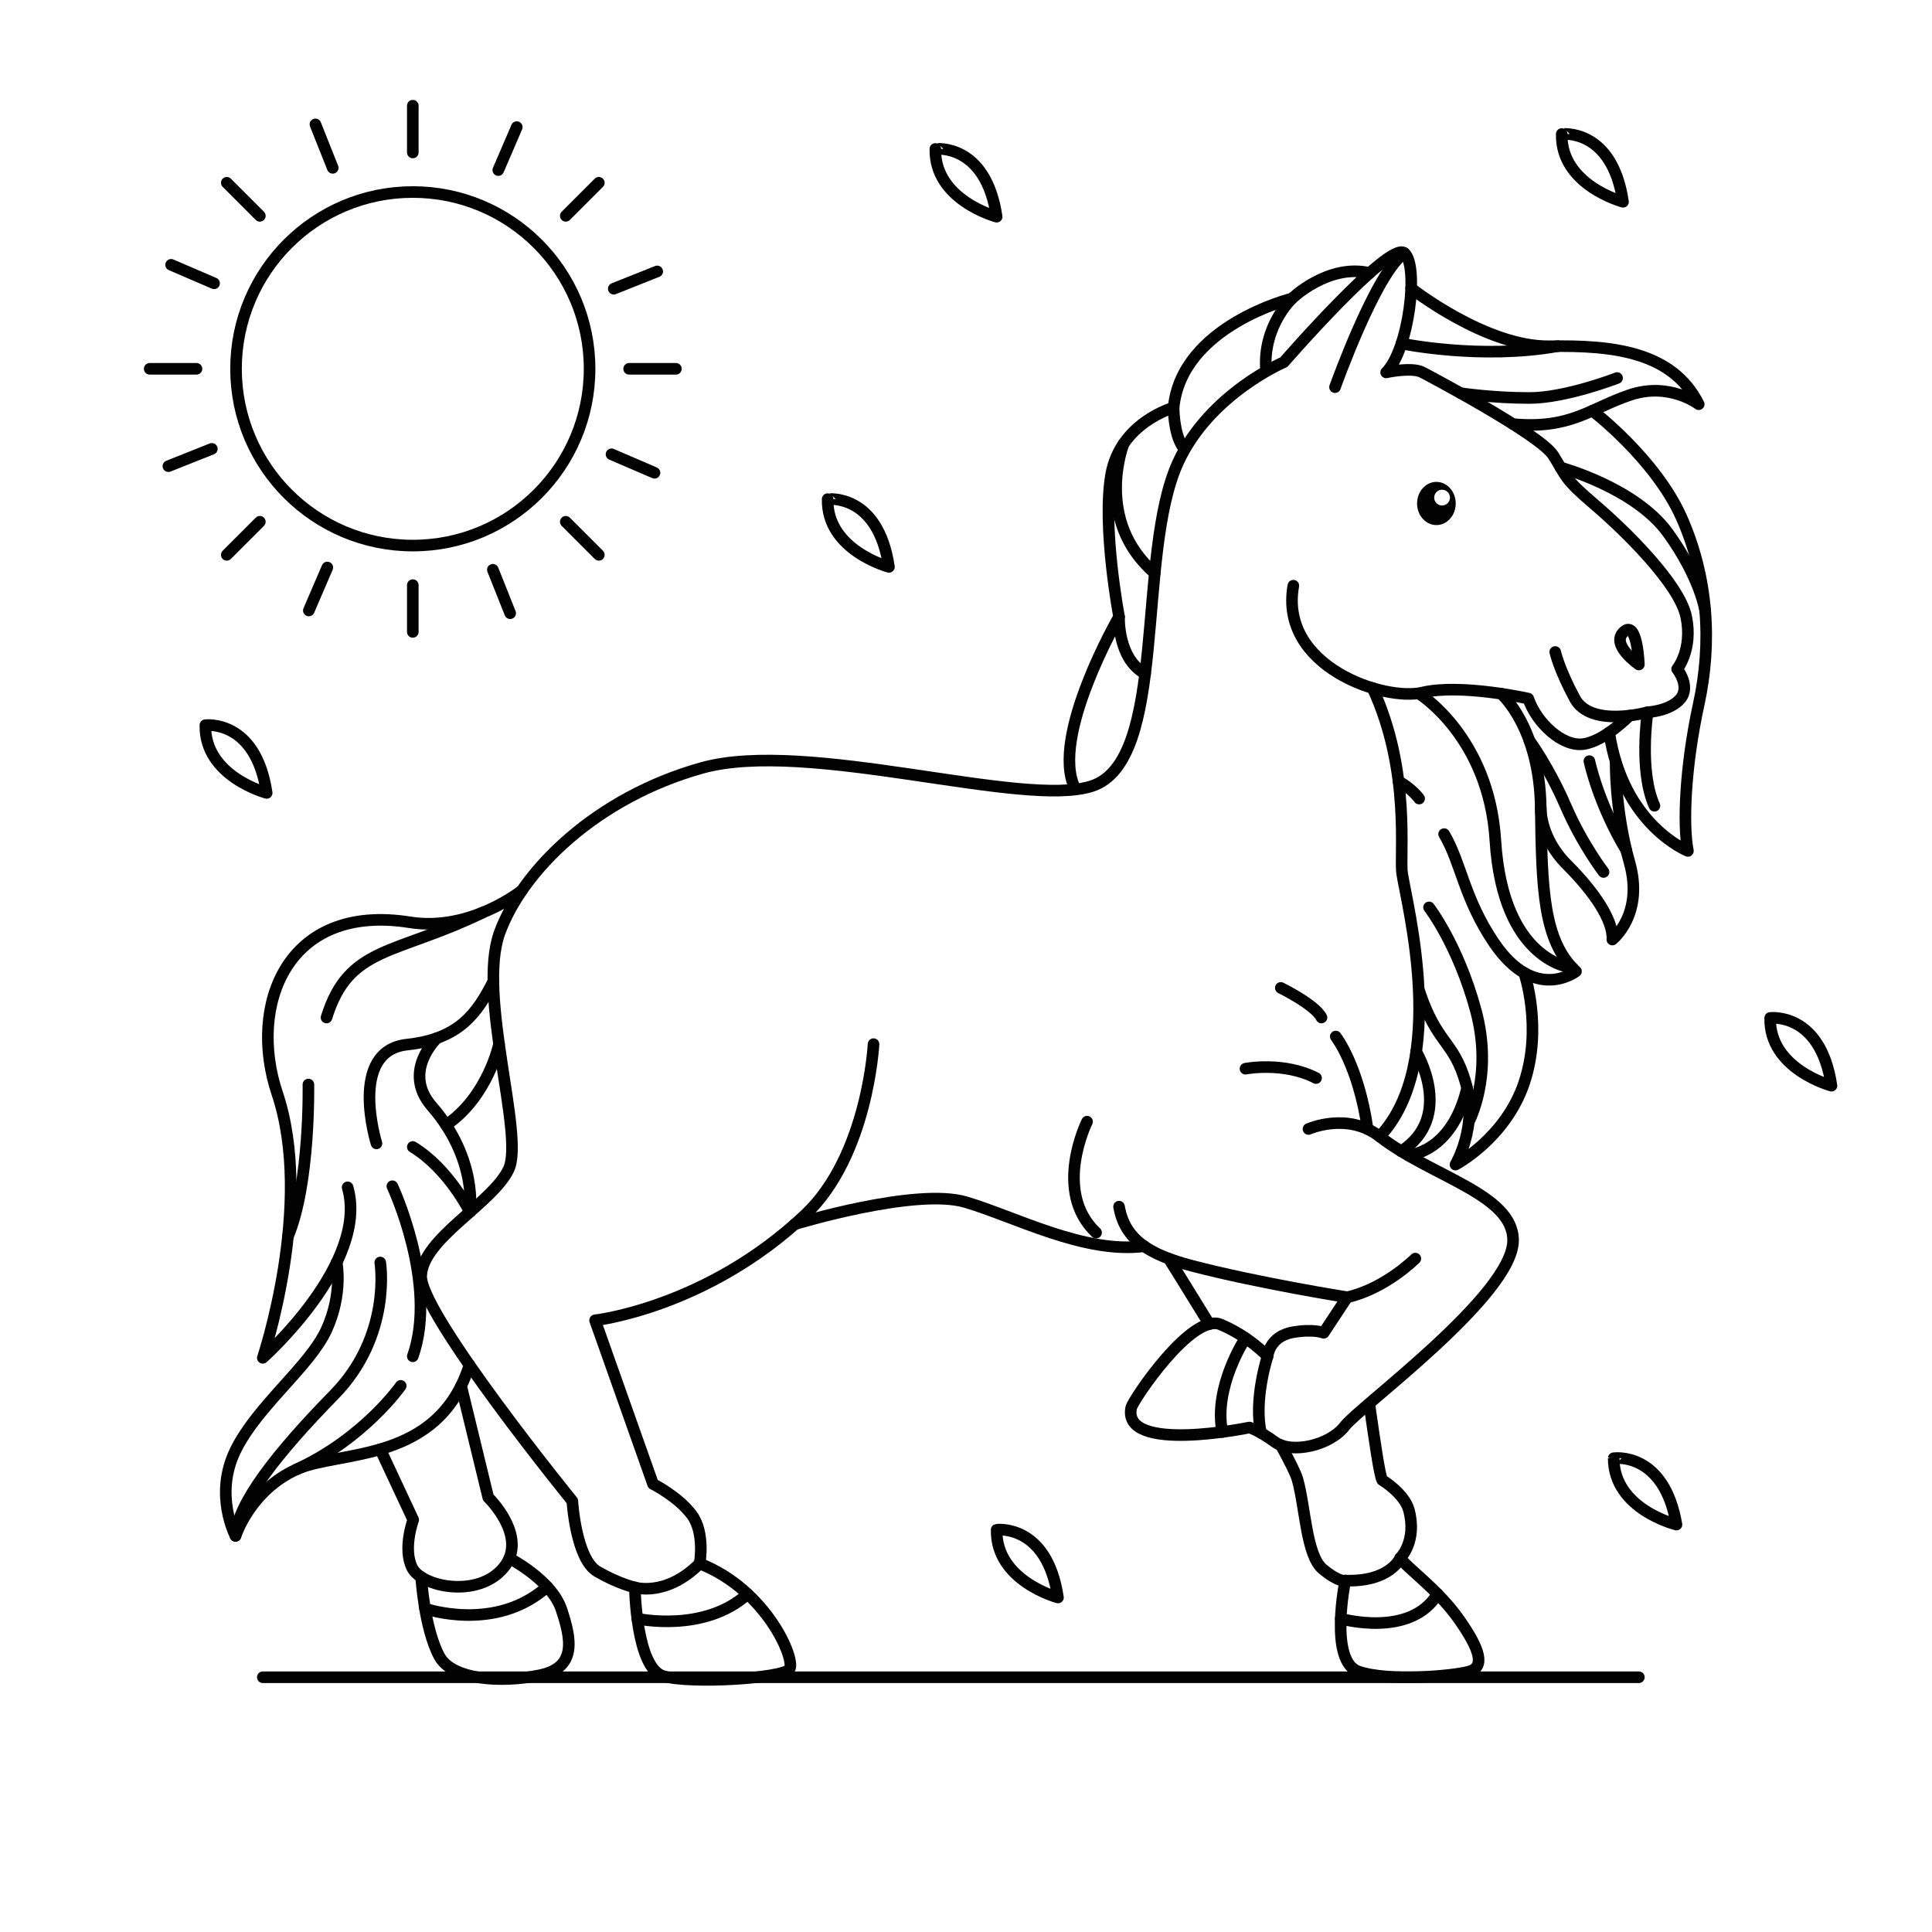 <?xml version="1.0" encoding="utf-8"?>
<!-- Generator: Adobe Illustrator 27.5.0, SVG Export Plug-In . SVG Version: 6.00 Build 0)  -->
<svg version="1.1" xmlns="http://www.w3.org/2000/svg" xmlns:xlink="http://www.w3.org/1999/xlink" x="0px" y="0px"
	 viewBox="0 0 500 500" style="enable-background:new 0 0 500 500;" xml:space="preserve">
<g id="BACKGROUND">
	<rect style="fill:#FFFFFF;" width="500" height="500"/>
</g>
<g id="OBJECTS">
	<g>
		<g>
			<g>
				<g>
					<g>
						<path style="fill:none;stroke:#020202;stroke-width:3;stroke-linecap:round;stroke-linejoin:round;stroke-miterlimit:10;" d="
							M424.136,171.971c0,0-7.452-5.099-3.922-8.432C423.744,160.204,424.136,171.971,424.136,171.971z"/>
						<path style="fill:none;stroke:#020202;stroke-width:3;stroke-linecap:round;stroke-linejoin:round;stroke-miterlimit:10;" d="
							M421.701,185.202c0,0-6.389,6.575-11.88,7.359c-5.491,0.784-12.158-5.491-14.315-11.766c0,0-17.453-3.922-27.356-1.569
							c-9.903,2.353-37.161-6.667-33.435-27.65"/>
						<path style="fill:none;stroke:#020202;stroke-width:3;stroke-linecap:round;stroke-linejoin:round;stroke-miterlimit:10;" d="
							M402.491,168.735c0,0,0.957,4.412,5.075,12.06c4.118,7.648,18.826,3.53,18.826,3.53s5.883-0.294,8.53-3.53
							c2.647-3.236-0.883-7.648-0.883-7.648s4.118-5.001,2.353-13.531c-1.765-8.53-15.884-22.355-23.826-29.121
							c-7.942-6.765-7.06-7.06-10.59-12.648c-3.53-5.589-33.827-21.473-33.827-21.473c-2.76-1.471-9.413,0-9.413,0
							c5.883-5.883,8.53-27.65,4.706-30.886c-3.824-3.236-31.18,28.239-31.18,28.239s-19.253,8.211-27.356,25.885
							c-11.028,24.055-2.434,77.37-22.355,83.833c-17.944,5.822-73.538-12.354-100.894-4.706
							c-27.356,7.648-46.476,26.474-52.359,42.652c-5.883,16.178,6.471,52.359,2.353,61.184c-4.118,8.824-22.355,17.943-22.65,27.65
							c-0.294,9.707,39.122,58.242,39.122,58.242s0.882,15.002,6.471,18.237c5.589,3.236,9.707,4.118,9.707,4.118
							s0.294,20.885,7.354,22.944c7.06,2.059,30.886,0.588,32.651-1.765c1.765-2.353-5.883-20.591-23.238-27.356
							c0,0,1.471-7.942-2.059-12.648c-3.53-4.706-10.001-7.942-10.001-7.942l-15.002-42.358c0,0,28.881-3.212,54.418-27.356
							c16.178-15.296,17.649-44.123,17.649-44.123"/>
						<path style="fill:none;stroke:#020202;stroke-width:3;stroke-linecap:round;stroke-linejoin:round;stroke-miterlimit:10;" d="
							M345.5,100.198c0,0,10.589-29.709,17.943-34.71"/>
						<path style="fill:none;stroke:#020202;stroke-width:3;stroke-linecap:round;stroke-linejoin:round;stroke-miterlimit:10;" d="
							M345.696,268.256c0,0,5.883,7.452,8.236,23.924"/>
						<path style="fill:none;stroke:#020202;stroke-width:3;stroke-linecap:round;stroke-linejoin:round;stroke-miterlimit:10;" d="
							M338.637,292.18c0,0,10.133-4.508,18.433,1.961c13.335,10.393,34.517,14.904,34.514,26.866
							c-0.003,14.125-39.612,42.946-43.534,48.045c-3.922,5.099-13.825,7.256-18.139,4.118c-4.314-3.138-6.569-3.726-6.569-3.726
							s-32.981,6.848-30.592-5.099c0.392-1.961,15.688-24.709,23.14-21.571c7.452,3.138,12.158,8.236,12.158,8.236
							s0.418-5.164,6.569-6.226c5.397-0.931,7.954,0.147,7.954,0.147l6.068-9.206c0,0-22.997-3.651-40.201-8.149
							c-11.023-2.882-17.355-6.765-18.826-15.296"/>
						<path style="fill:none;stroke:#020202;stroke-width:3;stroke-linecap:round;stroke-linejoin:round;stroke-miterlimit:10;" d="
							M366.287,325.726c0,0-7.844,7.841-17.649,10"/>
						<path style="fill:none;stroke:#020202;stroke-width:3;stroke-linecap:round;stroke-linejoin:round;stroke-miterlimit:10;" d="
							M205.703,316.823c0,0,31.255-9.543,44.198-5.719c12.943,3.824,30.667,13.424,46.219,11.419"/>
						<path style="fill:none;stroke:#020202;stroke-width:3;stroke-linecap:round;stroke-linejoin:round;stroke-miterlimit:10;" d="
							M355.23,178.074c9.978,21.547,6.907,43.314,7.644,48.02c1.327,8.472,12.04,49.025-5.805,68.047"/>
						<path style="fill:none;stroke:#020202;stroke-width:3;stroke-linecap:round;stroke-linejoin:round;stroke-miterlimit:10;" d="
							M331.473,373.993c2.298,4.185,3.904,7.399,4.32,8.884c2.059,7.354,2.258,19.708,6.571,23.238
							c4.313,3.53,5.784,2.942,5.784,2.942s-4.314,20.885,3.432,23.532c7.746,2.647,24.513,1.177,28.631,0
							c4.118-1.177,2.942-5.589-2.647-13.531c-5.589-7.942-13.838-13.531-15.155-15.884c0,0,4.37-4.271,2.213-12.354
							c-1.148-4.303-6.913-7.795-6.913-7.795c-0.656-1.191-1.85-9.337-3.33-19.713"/>
						<path style="fill:none;stroke:#020202;stroke-width:3;stroke-linecap:round;stroke-linejoin:round;stroke-miterlimit:10;" d="
							M302.474,325.726c0,0,4.656,7.418,10.493,16.95"/>
						<path style="fill:none;stroke:#020202;stroke-width:3;stroke-linecap:round;stroke-linejoin:round;stroke-miterlimit:10;" d="
							M97.433,295.906c0,0-7.47-23.924,7.944-25.568c13.49-1.438,18.138-8.162,22.312-16.397"/>
						<path style="fill:none;stroke:#020202;stroke-width:3;stroke-linecap:round;stroke-linejoin:round;stroke-miterlimit:10;" d="
							M135.065,230.455c0,0-13.301,10.739-28.97,8.24c-31.977-5.101-41.963,21.59-34.352,44.269
							c9.609,28.631-3.726,68.439-3.726,68.439s27.605-24.513,21.945-44.123"/>
						<path style="fill:none;stroke:#020202;stroke-width:3;stroke-linecap:round;stroke-linejoin:round;stroke-miterlimit:10;" d="
							M113.078,268.664c0,0-9.175,8.613-1.331,17.633c12.02,13.823,9.866,27.354,9.866,27.354s-5.447-11.151-14.781-16.818"/>
						<path style="fill:none;stroke:#020202;stroke-width:3;stroke-linecap:round;stroke-linejoin:round;stroke-miterlimit:10;" d="
							M87.125,326.735c0,0,1.679,7.999-2.635,17.412c-4.368,9.53-17.845,19.61-23.532,31.18c-5.687,11.57,0,22.159,0,22.159
							s3.726-11.766,15.884-17.257c10.873-4.91,36.555-1.369,44.653-26.962"/>
						<path style="fill:none;stroke:#020202;stroke-width:3;stroke-linecap:round;stroke-linejoin:round;stroke-miterlimit:10;" d="
							M103.708,358.659c0,0-9.413,13.531-26.866,21.571"/>
						<path style="fill:none;stroke:#020202;stroke-width:3;stroke-linecap:round;stroke-linejoin:round;stroke-miterlimit:10;" d="
							M278.16,203.911c-6.451-13.358,11.452-44.295,11.452-44.295s-4.412-23.238-2.059-36.769
							c2.353-13.531,16.178-17.355,16.178-17.355c2.059-21.179,30.637-28.239,30.637-28.239s9.347-9.103,20.104-6.61"/>
						<path style="fill:none;stroke:#020202;stroke-width:3;stroke-linecap:round;stroke-linejoin:round;stroke-miterlimit:10;" d="
							M365.203,74.606c0,0,19.419,15.296,35.891,15.002c16.473-0.294,31.768,1.471,38.534,15.002c0,0-7.617-5.883-17.928-2.353
							c-10.311,3.53-15.213,8.835-30.117,7.506"/>
						<path style="fill:none;stroke:#020202;stroke-width:3;stroke-linecap:round;stroke-linejoin:round;stroke-miterlimit:10;" d="
							M388.502,179.531c0,0,9.946,8.618,10.24,29.502c0.294,20.885,0.588,34.416,9.119,42.358c0,0-10.59,8.236-21.179-7.354
							c-7.796-11.478-8.53-20.75-12.943-28.171"/>
						<path style="fill:none;stroke:#020202;stroke-width:3;stroke-linecap:round;stroke-linejoin:round;stroke-miterlimit:10;" d="
							M394.458,251.764c0,0,4.835,14.041,0,28.455c-4.835,14.413-17.778,21.179-17.778,21.179s5.883-10.001,2.647-21.179
							c-3.236-11.178-7.346-9.707-12.056-23.826"/>
						<path style="fill:none;stroke:#020202;stroke-width:3;stroke-linecap:round;stroke-linejoin:round;stroke-miterlimit:10;" d="
							M364.37,298.967c0,0,11.252-0.372,15.31-17.356"/>
						<path style="fill:none;stroke:#020202;stroke-width:3;stroke-linecap:round;stroke-linejoin:round;stroke-miterlimit:10;" d="
							M412.105,106.294c0,0,16.345,12.435,23.111,27.731c6.766,15.296,7.942,32.063,4.412,48.241
							c-3.53,16.178-4.121,31.18-2.796,37.946c0,0-16.767-6.58-20.369-30.646"/>
						<path style="fill:none;stroke:#020202;stroke-width:3;stroke-linecap:round;stroke-linejoin:round;stroke-miterlimit:10;" d="
							M398.741,209.034c0,0-0.294,7.648,6.766,14.708c7.06,7.06,12.06,14.413,11.766,19.414c0,0,8.268-6.471,4.428-20.002
							c-3.84-13.531-3.572-26.172-3.572-26.172"/>
						<path style="fill:none;stroke:#020202;stroke-width:3;stroke-linecap:round;stroke-linejoin:round;stroke-miterlimit:10;" d="
							M328.047,351.011c0,0-3.657,11.207-1.696,19.836"/>
						<path style="fill:none;stroke:#020202;stroke-width:3;stroke-linecap:round;stroke-linejoin:round;stroke-miterlimit:10;" d="
							M362.407,403.173c0,0-2.592,6.275-14.26,5.883"/>
						<path style="fill:none;stroke:#020202;stroke-width:3;stroke-linecap:round;stroke-linejoin:round;stroke-miterlimit:10;" d="
							M164.303,410.821c0,0,8.04,2.549,16.767-6.177"/>
						<path style="fill:none;stroke:#020202;stroke-width:3;stroke-linecap:round;stroke-linejoin:round;stroke-miterlimit:10;" d="
							M129.15,270.196c0,0-2.871,13.663-13.716,20.961"/>
						<path style="fill:none;stroke:#020202;stroke-width:3;stroke-linecap:round;stroke-linejoin:round;stroke-miterlimit:10;" d="
							M98.407,375.068l8.536,18.254c0,0-2.745,7.418-0.294,12.401c2.451,4.983,17.057,7.995,23.668,0
							c6.611-7.995-3.96-18.186-3.96-18.186l-7.022-28.878"/>
						<path style="fill:none;stroke:#020202;stroke-width:3;stroke-linecap:round;stroke-linejoin:round;stroke-miterlimit:10;" d="
							M131.806,403.27c0,0,10.932,5.59,13.481,13.238s4.112,15.1-5.693,17.061c-9.805,1.961-22.553,1.262-25.885-4.903
							c-3.922-7.256-4.708-20.526-4.708-20.526"/>
						<path style="fill:#020202;" d="M376.741,130.299c0,3.087-2.239,5.589-5.001,5.589c-2.762,0-5.001-2.502-5.001-5.589
							c0-3.087,2.239-5.589,5.001-5.589C374.502,124.71,376.741,127.213,376.741,130.299z"/>
					</g>
					<path style="fill:none;stroke:#020202;stroke-width:3;stroke-linecap:round;stroke-linejoin:round;stroke-miterlimit:10;" d="
						M281.333,290.289c0,0-9,18.044,2.333,28.711"/>
					<path style="fill:none;stroke:#020202;stroke-width:3;stroke-linecap:round;stroke-linejoin:round;stroke-miterlimit:10;" d="
						M322.333,276.58c0,0,9.862-1.914,18.264,2.42"/>
					<path style="fill:none;stroke:#020202;stroke-width:3;stroke-linecap:round;stroke-linejoin:round;stroke-miterlimit:10;" d="
						M331.473,255.667c0,0,8.86,4.333,10.527,7.667"/>
					<path style="fill:#FFFFFF;" d="M375.25,128.781c0,1.128-0.914,2.042-2.042,2.042c-1.128,0-2.042-0.914-2.042-2.042
						c0-1.127,0.914-2.042,2.042-2.042C374.336,126.739,375.25,127.653,375.25,128.781z"/>
					<path style="fill:none;stroke:#020202;stroke-width:3;stroke-linecap:round;stroke-linejoin:round;stroke-miterlimit:10;" d="
						M406.914,250.452c0,0-17.948-1.298-19.914-32.952c-1.667-26.833-19.729-37.969-19.729-37.969"/>
					<path style="fill:none;stroke:#020202;stroke-width:3;stroke-linecap:round;stroke-linejoin:round;stroke-miterlimit:10;" d="
						M367.271,206.667c0,0-1.754-2.481-5.346-4.491"/>
					<path style="fill:none;stroke:#020202;stroke-width:3;stroke-linecap:round;stroke-linejoin:round;stroke-miterlimit:10;" d="
						M380.124,290.289c0,0,6.421-11.789,1.815-28.789s-12.106-26.667-12.106-26.667"/>
					<path style="fill:none;stroke:#020202;stroke-width:3;stroke-linecap:round;stroke-linejoin:round;stroke-miterlimit:10;" d="
						M366.51,272.192c0,0,10.094,16.694-3.875,25.751"/>
					<path style="fill:none;stroke:#020202;stroke-width:3;stroke-linecap:round;stroke-linejoin:round;stroke-miterlimit:10;" d="
						M411.333,196.981c0,0,2.284,10.989,9.559,23.087"/>
					<path style="fill:none;stroke:#020202;stroke-width:3;stroke-linecap:round;stroke-linejoin:round;stroke-miterlimit:10;" d="
						M415,225.667c0,0-5.5-7.117-9.833-17.142c-4.333-10.025-9.375-16.886-9.375-16.886"/>
					<path style="fill:none;stroke:#020202;stroke-width:3;stroke-linecap:round;stroke-linejoin:round;stroke-miterlimit:10;" d="
						M426.392,184.325c0,0-2.298,15.192,1.775,24.2"/>
					<path style="fill:none;stroke:#020202;stroke-width:3;stroke-linecap:round;stroke-linejoin:round;stroke-miterlimit:10;" d="
						M403.861,120.984c0,0,19.342,5.208,27.806,16.933c8.464,11.724,9.642,20.238,9.642,20.238"/>
					<path style="fill:none;stroke:#020202;stroke-width:3;stroke-linecap:round;stroke-linejoin:round;stroke-miterlimit:10;" d="
						M362.697,88.9c0,0,20.464,4.268,40.467,0.684"/>
					<path style="fill:none;stroke:#020202;stroke-width:3;stroke-linecap:round;stroke-linejoin:round;stroke-miterlimit:10;" d="
						M418.5,97.833c0,0-13.251,5.167-22.709,5.167s-17.757-1.243-17.757-1.243"/>
					<path style="fill:none;stroke:#020202;stroke-width:3;stroke-linecap:round;stroke-linejoin:round;stroke-miterlimit:10;" d="
						M334.367,77.254c0,0-7.466,6.969-6.75,18.191"/>
					<path style="fill:none;stroke:#020202;stroke-width:3;stroke-linecap:round;stroke-linejoin:round;stroke-miterlimit:10;" d="
						M303.731,105.492c0,0-0.014,6.55,2.294,10.029"/>
					<path style="fill:none;stroke:#020202;stroke-width:3;stroke-linecap:round;stroke-linejoin:round;stroke-miterlimit:10;" d="
						M290.783,114.852c0,0-7.826,19.775,8.073,33.483"/>
					<path style="fill:none;stroke:#020202;stroke-width:3;stroke-linecap:round;stroke-linejoin:round;stroke-miterlimit:10;" d="
						M289.611,159.616c0,0-0.431,10.876,6.757,14.713"/>
					<path style="fill:none;stroke:#020202;stroke-width:3;stroke-linecap:round;stroke-linejoin:round;stroke-miterlimit:10;" d="
						M101.541,307c0,0,11.875,25.271,5.292,44.011"/>
					<path style="fill:none;stroke:#020202;stroke-width:3;stroke-linecap:round;stroke-linejoin:round;stroke-miterlimit:10;" d="
						M98.407,326.735c0,0,3.093,18.872-11.907,34.193s-25.084,28.295-25.542,36.558"/>
					<path style="fill:none;stroke:#020202;stroke-width:3;stroke-linecap:round;stroke-linejoin:round;stroke-miterlimit:10;" d="
						M84.5,263.333c5.775-18.583,17.669-16.117,40.499-27.201"/>
					<path style="fill:none;stroke:#020202;stroke-width:3;stroke-linecap:round;stroke-linejoin:round;stroke-miterlimit:10;" d="
						M79.814,280.677c0,0,0.489,25.525-5.288,39.299"/>
				</g>
				<path style="fill:none;stroke:#020202;stroke-width:3;stroke-linecap:round;stroke-linejoin:round;stroke-miterlimit:10;" d="
					M322.333,346.292c0,0-8.353,12.561-6.01,24.301"/>
				<path style="fill:none;stroke:#020202;stroke-width:3;stroke-linecap:round;stroke-linejoin:round;stroke-miterlimit:10;" d="
					M346.986,418.906c0,0,18.065,5.137,25.04-6.385"/>
				<path style="fill:none;stroke:#020202;stroke-width:3;stroke-linecap:round;stroke-linejoin:round;stroke-miterlimit:10;" d="
					M164.936,418.906c0,0,17.345,3.803,28.538-6.385"/>
				<path style="fill:none;stroke:#020202;stroke-width:3;stroke-linecap:round;stroke-linejoin:round;stroke-miterlimit:10;" d="
					M109.985,416.285c0,0,18.224,6.355,31.619-5.632"/>
			</g>
		</g>
		
			<line style="fill:none;stroke:#020202;stroke-width:3;stroke-linecap:round;stroke-linejoin:round;stroke-miterlimit:10;" x1="68.017" y1="434.072" x2="424.136" y2="434.072"/>
		<g>
			
				<circle style="fill:none;stroke:#020202;stroke-width:3;stroke-linecap:round;stroke-linejoin:round;stroke-miterlimit:10;" cx="106.833" cy="95.445" r="45.75"/>
			<g>
				
					<line style="fill:none;stroke:#020202;stroke-width:3;stroke-linecap:round;stroke-linejoin:round;stroke-miterlimit:10;" x1="106.833" y1="39.461" x2="106.833" y2="27.354"/>
				
					<line style="fill:none;stroke:#020202;stroke-width:3;stroke-linecap:round;stroke-linejoin:round;stroke-miterlimit:10;" x1="106.833" y1="163.535" x2="106.833" y2="151.429"/>
			</g>
			<g>
				
					<line style="fill:none;stroke:#020202;stroke-width:3;stroke-linecap:round;stroke-linejoin:round;stroke-miterlimit:10;" x1="162.817" y1="95.445" x2="174.924" y2="95.445"/>
				
					<line style="fill:none;stroke:#020202;stroke-width:3;stroke-linecap:round;stroke-linejoin:round;stroke-miterlimit:10;" x1="38.743" y1="95.445" x2="50.849" y2="95.445"/>
			</g>
			<g>
				
					<line style="fill:none;stroke:#020202;stroke-width:3;stroke-linecap:round;stroke-linejoin:round;stroke-miterlimit:10;" x1="146.42" y1="55.858" x2="154.98" y2="47.298"/>
				
					<line style="fill:none;stroke:#020202;stroke-width:3;stroke-linecap:round;stroke-linejoin:round;stroke-miterlimit:10;" x1="58.686" y1="143.592" x2="67.247" y2="135.032"/>
			</g>
			<g>
				
					<line style="fill:none;stroke:#020202;stroke-width:3;stroke-linecap:round;stroke-linejoin:round;stroke-miterlimit:10;" x1="146.42" y1="135.032" x2="154.98" y2="143.592"/>
				
					<line style="fill:none;stroke:#020202;stroke-width:3;stroke-linecap:round;stroke-linejoin:round;stroke-miterlimit:10;" x1="58.686" y1="47.298" x2="67.247" y2="55.858"/>
			</g>
			<g>
				
					<line style="fill:none;stroke:#020202;stroke-width:3;stroke-linecap:round;stroke-linejoin:round;stroke-miterlimit:10;" x1="128.957" y1="44.018" x2="133.741" y2="32.897"/>
				
					<line style="fill:none;stroke:#020202;stroke-width:3;stroke-linecap:round;stroke-linejoin:round;stroke-miterlimit:10;" x1="79.925" y1="157.993" x2="84.71" y2="146.872"/>
			</g>
			<g>
				
					<line style="fill:none;stroke:#020202;stroke-width:3;stroke-linecap:round;stroke-linejoin:round;stroke-miterlimit:10;" x1="158.261" y1="117.569" x2="169.382" y2="122.353"/>
				
					<line style="fill:none;stroke:#020202;stroke-width:3;stroke-linecap:round;stroke-linejoin:round;stroke-miterlimit:10;" x1="44.285" y1="68.537" x2="55.406" y2="73.321"/>
			</g>
			<g>
				
					<line style="fill:none;stroke:#020202;stroke-width:3;stroke-linecap:round;stroke-linejoin:round;stroke-miterlimit:10;" x1="158.842" y1="74.724" x2="170.088" y2="70.243"/>
				
					<line style="fill:none;stroke:#020202;stroke-width:3;stroke-linecap:round;stroke-linejoin:round;stroke-miterlimit:10;" x1="43.578" y1="120.646" x2="54.825" y2="116.165"/>
			</g>
			<g>
				
					<line style="fill:none;stroke:#020202;stroke-width:3;stroke-linecap:round;stroke-linejoin:round;stroke-miterlimit:10;" x1="127.554" y1="147.453" x2="132.035" y2="158.7"/>
				
					<line style="fill:none;stroke:#020202;stroke-width:3;stroke-linecap:round;stroke-linejoin:round;stroke-miterlimit:10;" x1="81.632" y1="32.19" x2="86.113" y2="43.436"/>
			</g>
		</g>
		<path style="fill:none;stroke:#020202;stroke-width:3;stroke-linecap:round;stroke-linejoin:round;stroke-miterlimit:10;" d="
			M433.871,394.56c0,0-16.25-3.923-16.25-17.173C417.621,377.387,430.621,375.484,433.871,394.56z"/>
		<path style="fill:none;stroke:#020202;stroke-width:3;stroke-linecap:round;stroke-linejoin:round;stroke-miterlimit:10;" d="
			M230.059,146.708c0,0-16.159-4.284-15.863-17.531C214.196,129.178,227.235,127.564,230.059,146.708z"/>
		<path style="fill:none;stroke:#020202;stroke-width:3;stroke-linecap:round;stroke-linejoin:round;stroke-miterlimit:10;" d="
			M473.983,280.975c0,0-16.159-4.284-15.863-17.531C458.12,263.444,471.159,261.831,473.983,280.975z"/>
		<path style="fill:none;stroke:#020202;stroke-width:3;stroke-linecap:round;stroke-linejoin:round;stroke-miterlimit:10;" d="
			M273.801,413.427c0,0-16.159-4.284-15.864-17.531C257.938,395.895,270.977,394.282,273.801,413.427z"/>
		<path style="fill:none;stroke:#020202;stroke-width:3;stroke-linecap:round;stroke-linejoin:round;stroke-miterlimit:10;" d="
			M257.934,56.08c0,0-16.159-4.284-15.864-17.531C242.07,38.549,255.109,36.936,257.934,56.08z"/>
		<path style="fill:none;stroke:#020202;stroke-width:3;stroke-linecap:round;stroke-linejoin:round;stroke-miterlimit:10;" d="
			M420.039,52.219c0,0-16.159-4.284-15.863-17.531C404.176,34.688,417.215,33.075,420.039,52.219z"/>
		<path style="fill:none;stroke:#020202;stroke-width:3;stroke-linecap:round;stroke-linejoin:round;stroke-miterlimit:10;" d="
			M69.017,205.207c0,0-16.159-4.284-15.863-17.531C53.154,187.676,66.193,186.063,69.017,205.207z"/>
	</g>
</g>
</svg>
